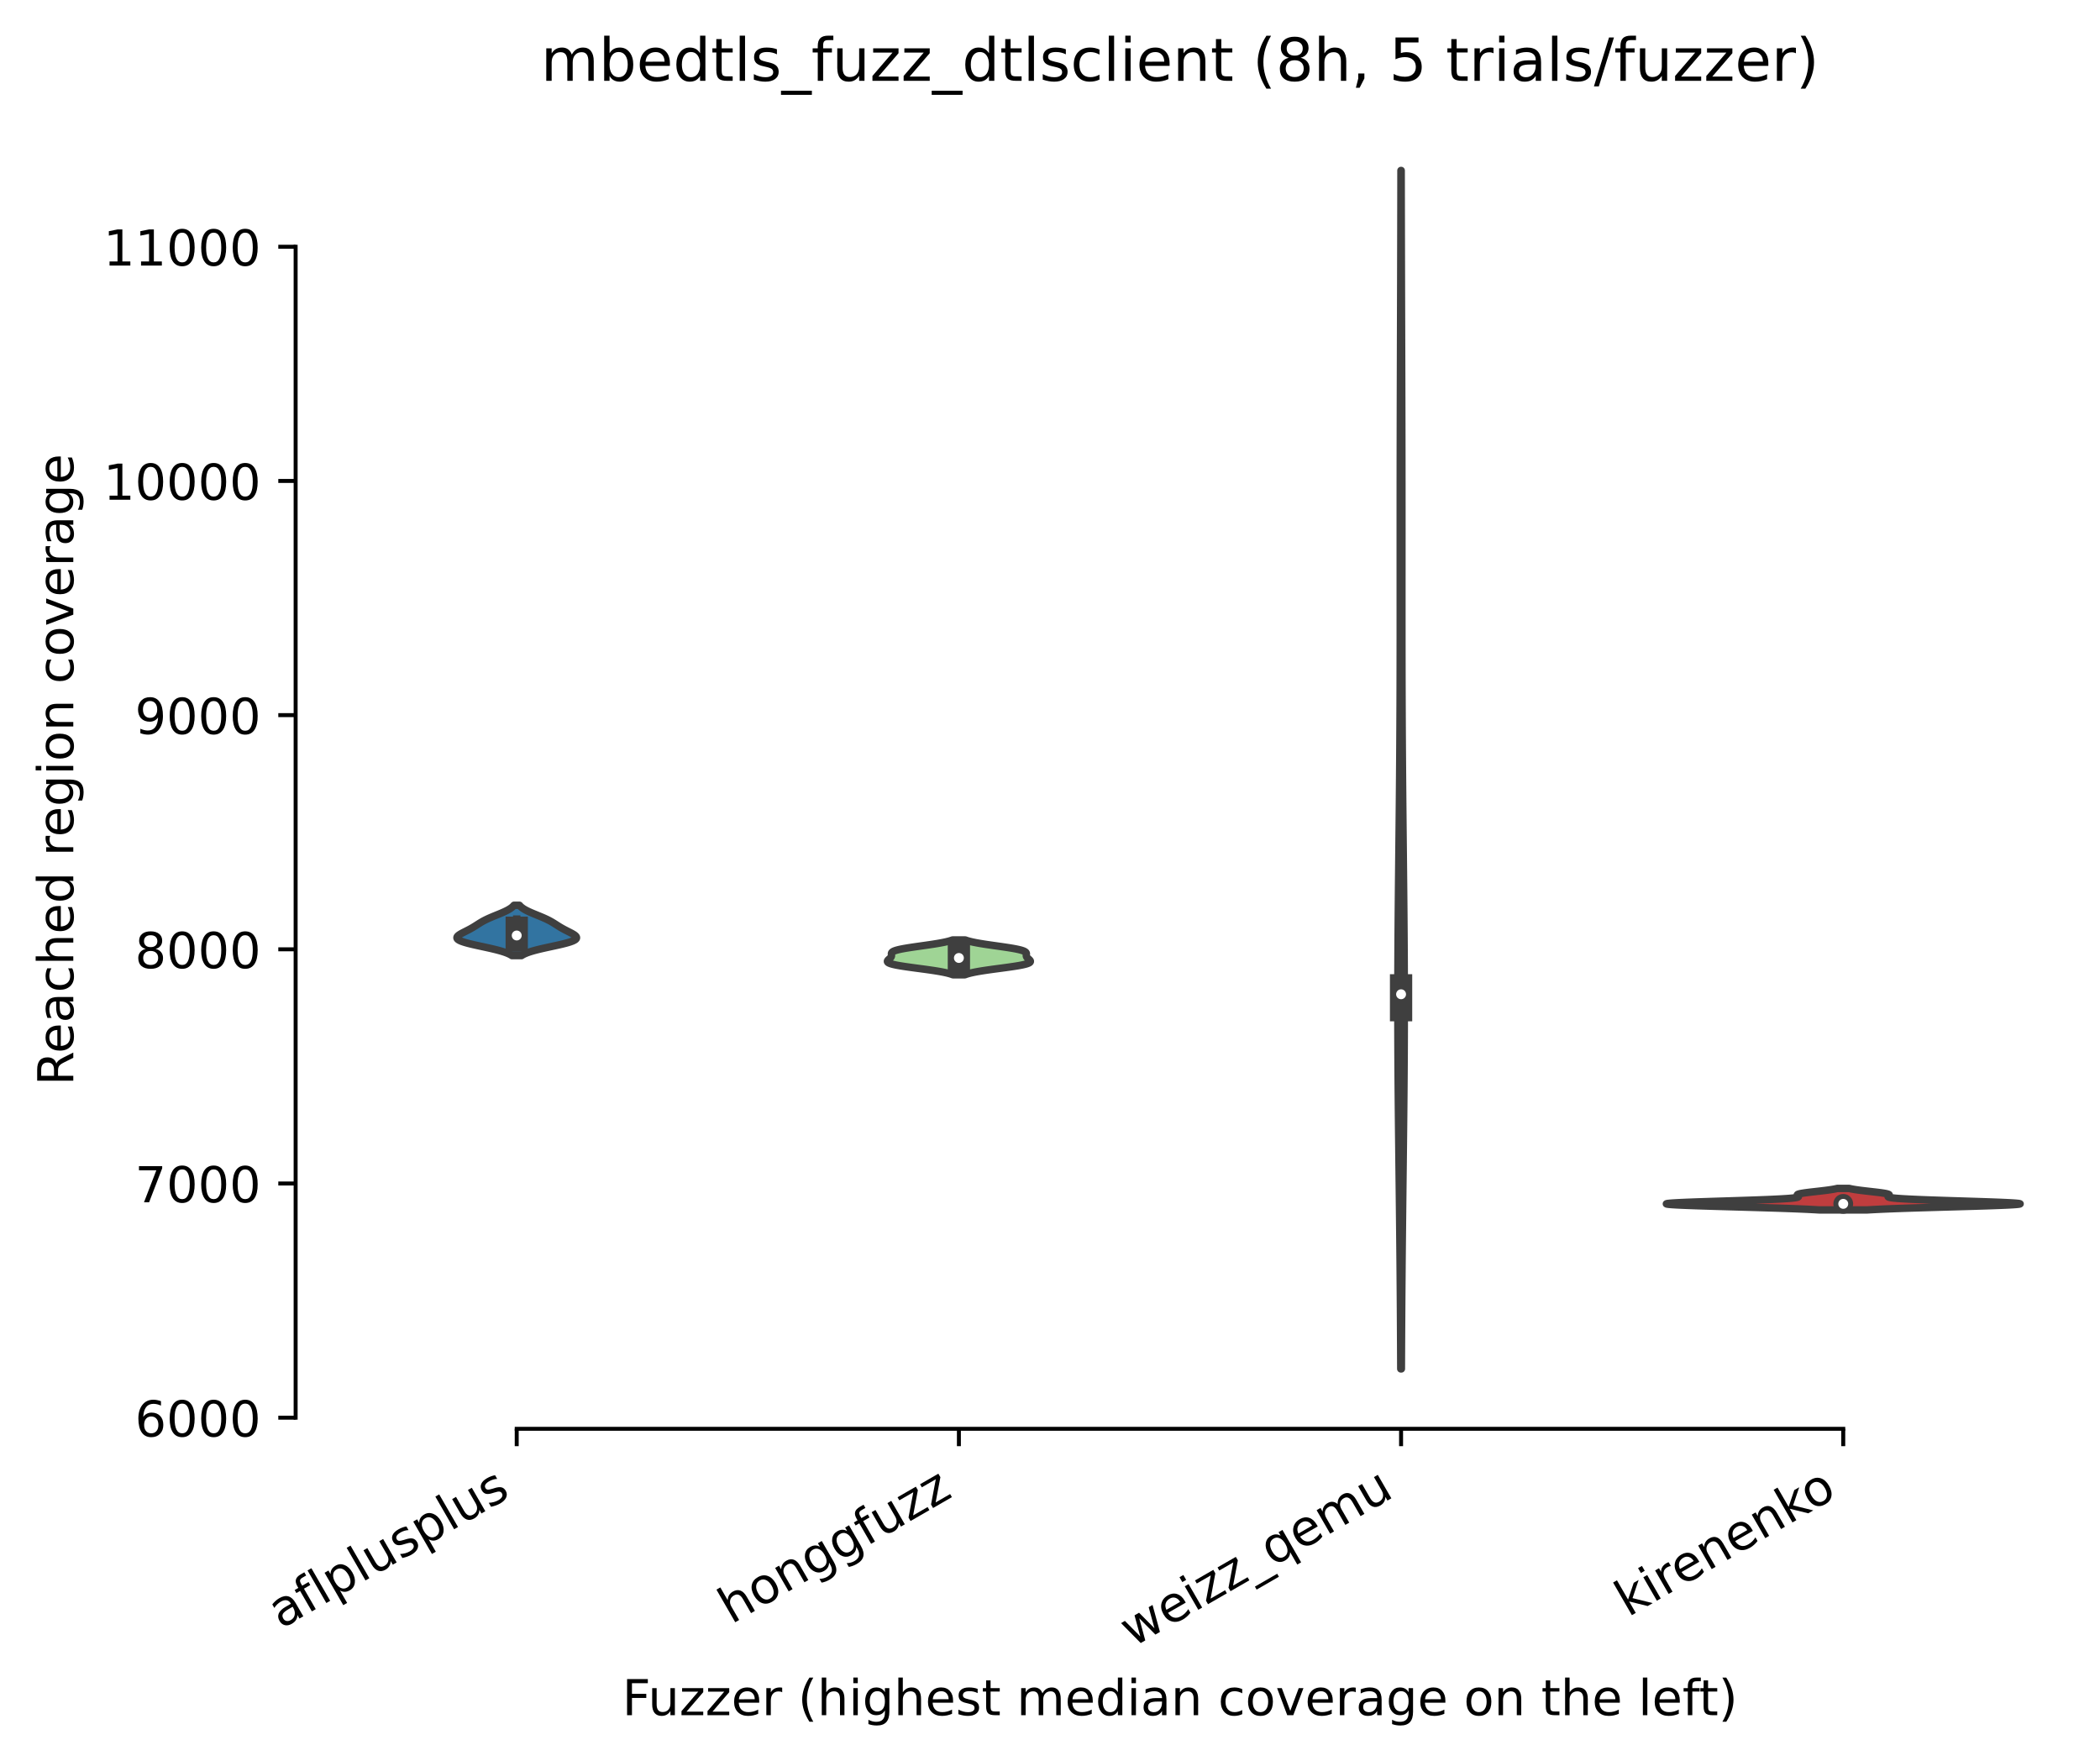 <?xml version="1.0" encoding="utf-8" standalone="no"?>
<!DOCTYPE svg PUBLIC "-//W3C//DTD SVG 1.1//EN"
  "http://www.w3.org/Graphics/SVG/1.1/DTD/svg11.dtd">
<!-- Created with matplotlib (https://matplotlib.org/) -->
<svg height="355.524pt" version="1.1" viewBox="0 0 424.011 355.524" width="424.011pt" xmlns="http://www.w3.org/2000/svg" xmlns:xlink="http://www.w3.org/1999/xlink">
 <defs>
  <style type="text/css">*{stroke-linecap:butt;stroke-linejoin:round;}</style>
 </defs>
 <g id="figure_1">
  <g id="patch_1">
   <path d="M 0 355.524 
L 424.011 355.524 
L 424.011 0 
L 0 0 
z
" style="fill:#ffffff;"/>
  </g>
  <g id="axes_1">
   <g id="patch_2">
    <path d="M 59.691 288.43 
L 416.811 288.43 
L 416.811 22.318 
L 59.691 22.318 
z
" style="fill:#ffffff;"/>
   </g>
   <g id="PolyCollection_1">
    <defs>
     <path d="M 105.29 -162.615 
L 103.371 -162.615 
L 103.212 -162.718 
L 103.033 -162.82 
L 102.833 -162.923 
L 102.61 -163.026 
L 102.365 -163.128 
L 102.097 -163.231 
L 101.804 -163.334 
L 101.487 -163.436 
L 101.147 -163.539 
L 100.783 -163.641 
L 100.398 -163.744 
L 99.991 -163.847 
L 99.567 -163.949 
L 99.126 -164.052 
L 98.671 -164.155 
L 98.206 -164.257 
L 97.734 -164.36 
L 97.259 -164.463 
L 96.785 -164.565 
L 96.315 -164.668 
L 95.855 -164.77 
L 95.408 -164.873 
L 94.979 -164.976 
L 94.571 -165.078 
L 94.189 -165.181 
L 93.835 -165.284 
L 93.512 -165.386 
L 93.224 -165.489 
L 92.972 -165.591 
L 92.757 -165.694 
L 92.581 -165.797 
L 92.443 -165.899 
L 92.344 -166.002 
L 92.282 -166.105 
L 92.257 -166.207 
L 92.266 -166.31 
L 92.306 -166.413 
L 92.377 -166.515 
L 92.474 -166.618 
L 92.595 -166.72 
L 92.737 -166.823 
L 92.895 -166.926 
L 93.069 -167.028 
L 93.253 -167.131 
L 93.446 -167.234 
L 93.645 -167.336 
L 93.847 -167.439 
L 94.05 -167.542 
L 94.252 -167.644 
L 94.452 -167.747 
L 94.649 -167.849 
L 94.842 -167.952 
L 95.03 -168.055 
L 95.213 -168.157 
L 95.391 -168.26 
L 95.564 -168.363 
L 95.732 -168.465 
L 95.898 -168.568 
L 96.06 -168.671 
L 96.221 -168.773 
L 96.381 -168.876 
L 96.541 -168.978 
L 96.703 -169.081 
L 96.868 -169.184 
L 97.036 -169.286 
L 97.209 -169.389 
L 97.387 -169.492 
L 97.572 -169.594 
L 97.764 -169.697 
L 97.963 -169.799 
L 98.17 -169.902 
L 98.384 -170.005 
L 98.605 -170.107 
L 98.834 -170.21 
L 99.069 -170.313 
L 99.31 -170.415 
L 99.555 -170.518 
L 99.804 -170.621 
L 100.055 -170.723 
L 100.307 -170.826 
L 100.559 -170.928 
L 100.809 -171.031 
L 101.056 -171.134 
L 101.298 -171.236 
L 101.535 -171.339 
L 101.764 -171.442 
L 101.985 -171.544 
L 102.196 -171.647 
L 102.398 -171.75 
L 102.588 -171.852 
L 102.767 -171.955 
L 102.935 -172.057 
L 103.09 -172.16 
L 103.234 -172.263 
L 103.366 -172.365 
L 103.486 -172.468 
L 103.595 -172.571 
L 103.693 -172.673 
L 103.781 -172.776 
L 104.881 -172.776 
L 104.881 -172.776 
L 104.969 -172.673 
L 105.067 -172.571 
L 105.176 -172.468 
L 105.296 -172.365 
L 105.427 -172.263 
L 105.571 -172.16 
L 105.727 -172.057 
L 105.894 -171.955 
L 106.073 -171.852 
L 106.264 -171.75 
L 106.465 -171.647 
L 106.677 -171.544 
L 106.897 -171.442 
L 107.127 -171.339 
L 107.363 -171.236 
L 107.605 -171.134 
L 107.852 -171.031 
L 108.102 -170.928 
L 108.354 -170.826 
L 108.606 -170.723 
L 108.857 -170.621 
L 109.106 -170.518 
L 109.352 -170.415 
L 109.592 -170.313 
L 109.827 -170.21 
L 110.056 -170.107 
L 110.277 -170.005 
L 110.492 -169.902 
L 110.698 -169.799 
L 110.897 -169.697 
L 111.089 -169.594 
L 111.274 -169.492 
L 111.452 -169.389 
L 111.625 -169.286 
L 111.794 -169.184 
L 111.958 -169.081 
L 112.12 -168.978 
L 112.28 -168.876 
L 112.44 -168.773 
L 112.601 -168.671 
L 112.764 -168.568 
L 112.929 -168.465 
L 113.098 -168.363 
L 113.271 -168.26 
L 113.449 -168.157 
L 113.631 -168.055 
L 113.819 -167.952 
L 114.012 -167.849 
L 114.209 -167.747 
L 114.409 -167.644 
L 114.611 -167.542 
L 114.815 -167.439 
L 115.016 -167.336 
L 115.215 -167.234 
L 115.408 -167.131 
L 115.593 -167.028 
L 115.766 -166.926 
L 115.925 -166.823 
L 116.066 -166.72 
L 116.187 -166.618 
L 116.284 -166.515 
L 116.355 -166.413 
L 116.396 -166.31 
L 116.404 -166.207 
L 116.379 -166.105 
L 116.317 -166.002 
L 116.218 -165.899 
L 116.08 -165.797 
L 115.904 -165.694 
L 115.689 -165.591 
L 115.437 -165.489 
L 115.149 -165.386 
L 114.826 -165.284 
L 114.473 -165.181 
L 114.09 -165.078 
L 113.682 -164.976 
L 113.253 -164.873 
L 112.806 -164.77 
L 112.346 -164.668 
L 111.876 -164.565 
L 111.402 -164.463 
L 110.927 -164.36 
L 110.455 -164.257 
L 109.99 -164.155 
L 109.536 -164.052 
L 109.095 -163.949 
L 108.67 -163.847 
L 108.264 -163.744 
L 107.878 -163.641 
L 107.515 -163.539 
L 107.174 -163.436 
L 106.857 -163.334 
L 106.565 -163.231 
L 106.296 -163.128 
L 106.051 -163.026 
L 105.829 -162.923 
L 105.629 -162.82 
L 105.449 -162.718 
L 105.29 -162.615 
z
" id="m126c520fdd" style="stroke:#3f3f3f;stroke-width:1.5;"/>
    </defs>
    <g clip-path="url(#p6bd00f4aaf)">
     <use style="fill:#3274a1;stroke:#3f3f3f;stroke-width:1.5;" x="0" xlink:href="#m126c520fdd" y="355.524"/>
    </g>
   </g>
   <g id="PolyCollection_2">
    <defs>
     <path d="M 194.804 -158.741 
L 192.417 -158.741 
L 192.231 -158.812 
L 192.022 -158.883 
L 191.791 -158.954 
L 191.535 -159.025 
L 191.255 -159.097 
L 190.949 -159.168 
L 190.618 -159.239 
L 190.26 -159.31 
L 189.878 -159.381 
L 189.47 -159.452 
L 189.039 -159.523 
L 188.585 -159.594 
L 188.111 -159.665 
L 187.62 -159.736 
L 187.113 -159.807 
L 186.594 -159.878 
L 186.066 -159.949 
L 185.534 -160.02 
L 185.001 -160.091 
L 184.47 -160.162 
L 183.948 -160.234 
L 183.436 -160.305 
L 182.941 -160.376 
L 182.466 -160.447 
L 182.014 -160.518 
L 181.589 -160.589 
L 181.194 -160.66 
L 180.831 -160.731 
L 180.504 -160.802 
L 180.212 -160.873 
L 179.958 -160.944 
L 179.742 -161.015 
L 179.562 -161.086 
L 179.419 -161.157 
L 179.311 -161.228 
L 179.236 -161.3 
L 179.192 -161.371 
L 179.175 -161.442 
L 179.183 -161.513 
L 179.212 -161.584 
L 179.258 -161.655 
L 179.318 -161.726 
L 179.388 -161.797 
L 179.465 -161.868 
L 179.544 -161.939 
L 179.623 -162.01 
L 179.699 -162.081 
L 179.77 -162.152 
L 179.832 -162.223 
L 179.886 -162.294 
L 179.929 -162.366 
L 179.962 -162.437 
L 179.985 -162.508 
L 179.998 -162.579 
L 180.003 -162.65 
L 180.002 -162.721 
L 179.997 -162.792 
L 179.99 -162.863 
L 179.986 -162.934 
L 179.987 -163.005 
L 179.996 -163.076 
L 180.018 -163.147 
L 180.057 -163.218 
L 180.115 -163.289 
L 180.196 -163.36 
L 180.303 -163.431 
L 180.438 -163.503 
L 180.604 -163.574 
L 180.803 -163.645 
L 181.034 -163.716 
L 181.299 -163.787 
L 181.598 -163.858 
L 181.929 -163.929 
L 182.292 -164 
L 182.683 -164.071 
L 183.101 -164.142 
L 183.543 -164.213 
L 184.004 -164.284 
L 184.482 -164.355 
L 184.972 -164.426 
L 185.471 -164.497 
L 185.974 -164.569 
L 186.477 -164.64 
L 186.976 -164.711 
L 187.468 -164.782 
L 187.949 -164.853 
L 188.417 -164.924 
L 188.867 -164.995 
L 189.298 -165.066 
L 189.709 -165.137 
L 190.096 -165.208 
L 190.46 -165.279 
L 190.8 -165.35 
L 191.115 -165.421 
L 191.405 -165.492 
L 191.671 -165.563 
L 191.912 -165.634 
L 192.131 -165.706 
L 192.328 -165.777 
L 194.894 -165.777 
L 194.894 -165.777 
L 195.09 -165.706 
L 195.309 -165.634 
L 195.551 -165.563 
L 195.816 -165.492 
L 196.106 -165.421 
L 196.421 -165.35 
L 196.761 -165.279 
L 197.125 -165.208 
L 197.513 -165.137 
L 197.923 -165.066 
L 198.354 -164.995 
L 198.805 -164.924 
L 199.272 -164.853 
L 199.753 -164.782 
L 200.245 -164.711 
L 200.744 -164.64 
L 201.247 -164.569 
L 201.75 -164.497 
L 202.249 -164.426 
L 202.739 -164.355 
L 203.217 -164.284 
L 203.679 -164.213 
L 204.12 -164.142 
L 204.538 -164.071 
L 204.929 -164 
L 205.292 -163.929 
L 205.623 -163.858 
L 205.922 -163.787 
L 206.187 -163.716 
L 206.419 -163.645 
L 206.617 -163.574 
L 206.783 -163.503 
L 206.919 -163.431 
L 207.026 -163.36 
L 207.106 -163.289 
L 207.164 -163.218 
L 207.203 -163.147 
L 207.225 -163.076 
L 207.235 -163.005 
L 207.236 -162.934 
L 207.231 -162.863 
L 207.225 -162.792 
L 207.219 -162.721 
L 207.218 -162.65 
L 207.223 -162.579 
L 207.236 -162.508 
L 207.259 -162.437 
L 207.292 -162.366 
L 207.335 -162.294 
L 207.389 -162.223 
L 207.452 -162.152 
L 207.522 -162.081 
L 207.598 -162.01 
L 207.677 -161.939 
L 207.756 -161.868 
L 207.833 -161.797 
L 207.903 -161.726 
L 207.963 -161.655 
L 208.01 -161.584 
L 208.038 -161.513 
L 208.046 -161.442 
L 208.03 -161.371 
L 207.985 -161.3 
L 207.91 -161.228 
L 207.802 -161.157 
L 207.659 -161.086 
L 207.48 -161.015 
L 207.263 -160.944 
L 207.009 -160.873 
L 206.718 -160.802 
L 206.39 -160.731 
L 206.028 -160.66 
L 205.633 -160.589 
L 205.208 -160.518 
L 204.756 -160.447 
L 204.28 -160.376 
L 203.785 -160.305 
L 203.274 -160.234 
L 202.751 -160.162 
L 202.221 -160.091 
L 201.687 -160.02 
L 201.155 -159.949 
L 200.627 -159.878 
L 200.108 -159.807 
L 199.602 -159.736 
L 199.11 -159.665 
L 198.636 -159.594 
L 198.183 -159.523 
L 197.751 -159.452 
L 197.344 -159.381 
L 196.961 -159.31 
L 196.603 -159.239 
L 196.272 -159.168 
L 195.966 -159.097 
L 195.686 -159.025 
L 195.43 -158.954 
L 195.199 -158.883 
L 194.991 -158.812 
L 194.804 -158.741 
z
" id="mab6bf926d1" style="stroke:#3f3f3f;stroke-width:1.5;"/>
    </defs>
    <g clip-path="url(#p6bd00f4aaf)">
     <use style="fill:#9fd495;stroke:#3f3f3f;stroke-width:1.5;" x="0" xlink:href="#mab6bf926d1" y="355.524"/>
    </g>
   </g>
   <g id="PolyCollection_3">
    <defs>
     <path d="M 282.952 -79.189 
L 282.83 -79.189 
L 282.819 -81.633 
L 282.808 -84.077 
L 282.795 -86.52 
L 282.78 -88.964 
L 282.765 -91.408 
L 282.747 -93.851 
L 282.728 -96.295 
L 282.708 -98.739 
L 282.686 -101.182 
L 282.662 -103.626 
L 282.638 -106.069 
L 282.612 -108.513 
L 282.585 -110.957 
L 282.557 -113.4 
L 282.529 -115.844 
L 282.5 -118.288 
L 282.471 -120.731 
L 282.443 -123.175 
L 282.415 -125.619 
L 282.388 -128.062 
L 282.362 -130.506 
L 282.338 -132.949 
L 282.316 -135.393 
L 282.296 -137.837 
L 282.279 -140.28 
L 282.265 -142.724 
L 282.253 -145.168 
L 282.245 -147.611 
L 282.24 -150.055 
L 282.238 -152.499 
L 282.24 -154.942 
L 282.245 -157.386 
L 282.253 -159.829 
L 282.265 -162.273 
L 282.279 -164.717 
L 282.296 -167.16 
L 282.315 -169.604 
L 282.336 -172.048 
L 282.359 -174.491 
L 282.383 -176.935 
L 282.409 -179.379 
L 282.434 -181.822 
L 282.46 -184.266 
L 282.486 -186.709 
L 282.512 -189.153 
L 282.536 -191.597 
L 282.56 -194.04 
L 282.582 -196.484 
L 282.603 -198.928 
L 282.622 -201.371 
L 282.64 -203.815 
L 282.655 -206.259 
L 282.669 -208.702 
L 282.681 -211.146 
L 282.692 -213.589 
L 282.7 -216.033 
L 282.707 -218.477 
L 282.712 -220.92 
L 282.716 -223.364 
L 282.719 -225.808 
L 282.721 -228.251 
L 282.722 -230.695 
L 282.722 -233.139 
L 282.721 -235.582 
L 282.721 -238.026 
L 282.72 -240.469 
L 282.719 -242.913 
L 282.719 -245.357 
L 282.719 -247.8 
L 282.719 -250.244 
L 282.72 -252.688 
L 282.721 -255.131 
L 282.723 -257.575 
L 282.725 -260.019 
L 282.728 -262.462 
L 282.732 -264.906 
L 282.737 -267.349 
L 282.742 -269.793 
L 282.747 -272.237 
L 282.753 -274.68 
L 282.76 -277.124 
L 282.767 -279.568 
L 282.774 -282.011 
L 282.781 -284.455 
L 282.788 -286.899 
L 282.796 -289.342 
L 282.803 -291.786 
L 282.81 -294.229 
L 282.817 -296.673 
L 282.824 -299.117 
L 282.83 -301.56 
L 282.836 -304.004 
L 282.842 -306.448 
L 282.847 -308.891 
L 282.852 -311.335 
L 282.857 -313.779 
L 282.861 -316.222 
L 282.865 -318.666 
L 282.868 -321.109 
L 282.913 -321.109 
L 282.913 -321.109 
L 282.916 -318.666 
L 282.92 -316.222 
L 282.924 -313.779 
L 282.929 -311.335 
L 282.934 -308.891 
L 282.939 -306.448 
L 282.945 -304.004 
L 282.951 -301.56 
L 282.958 -299.117 
L 282.964 -296.673 
L 282.971 -294.229 
L 282.978 -291.786 
L 282.986 -289.342 
L 282.993 -286.899 
L 283 -284.455 
L 283.008 -282.011 
L 283.015 -279.568 
L 283.021 -277.124 
L 283.028 -274.68 
L 283.034 -272.237 
L 283.04 -269.793 
L 283.045 -267.349 
L 283.049 -264.906 
L 283.053 -262.462 
L 283.056 -260.019 
L 283.059 -257.575 
L 283.06 -255.131 
L 283.062 -252.688 
L 283.062 -250.244 
L 283.063 -247.8 
L 283.062 -245.357 
L 283.062 -242.913 
L 283.061 -240.469 
L 283.06 -238.026 
L 283.06 -235.582 
L 283.06 -233.139 
L 283.06 -230.695 
L 283.061 -228.251 
L 283.062 -225.808 
L 283.065 -223.364 
L 283.069 -220.92 
L 283.074 -218.477 
L 283.081 -216.033 
L 283.09 -213.589 
L 283.1 -211.146 
L 283.112 -208.702 
L 283.126 -206.259 
L 283.141 -203.815 
L 283.159 -201.371 
L 283.178 -198.928 
L 283.199 -196.484 
L 283.221 -194.04 
L 283.245 -191.597 
L 283.27 -189.153 
L 283.295 -186.709 
L 283.321 -184.266 
L 283.347 -181.822 
L 283.373 -179.379 
L 283.398 -176.935 
L 283.422 -174.491 
L 283.445 -172.048 
L 283.466 -169.604 
L 283.485 -167.16 
L 283.502 -164.717 
L 283.517 -162.273 
L 283.528 -159.829 
L 283.536 -157.386 
L 283.541 -154.942 
L 283.543 -152.499 
L 283.541 -150.055 
L 283.536 -147.611 
L 283.528 -145.168 
L 283.517 -142.724 
L 283.502 -140.28 
L 283.485 -137.837 
L 283.465 -135.393 
L 283.443 -132.949 
L 283.419 -130.506 
L 283.393 -128.062 
L 283.366 -125.619 
L 283.338 -123.175 
L 283.31 -120.731 
L 283.281 -118.288 
L 283.252 -115.844 
L 283.224 -113.4 
L 283.196 -110.957 
L 283.169 -108.513 
L 283.144 -106.069 
L 283.119 -103.626 
L 283.095 -101.182 
L 283.074 -98.739 
L 283.053 -96.295 
L 283.034 -93.851 
L 283.017 -91.408 
L 283.001 -88.964 
L 282.986 -86.52 
L 282.974 -84.077 
L 282.962 -81.633 
L 282.952 -79.189 
z
" id="md5094ac986" style="stroke:#3f3f3f;stroke-width:1.5;"/>
    </defs>
    <g clip-path="url(#p6bd00f4aaf)">
     <use style="fill:#c7c7c7;stroke:#3f3f3f;stroke-width:1.5;" x="0" xlink:href="#md5094ac986" y="355.524"/>
    </g>
   </g>
   <g id="PolyCollection_4">
    <defs>
     <path d="M 376.993 -111.277 
L 367.348 -111.277 
L 366.62 -111.32 
L 365.815 -111.364 
L 364.93 -111.408 
L 363.964 -111.452 
L 362.917 -111.496 
L 361.79 -111.54 
L 360.585 -111.584 
L 359.305 -111.628 
L 357.958 -111.671 
L 356.55 -111.715 
L 355.089 -111.759 
L 353.588 -111.803 
L 352.058 -111.847 
L 350.513 -111.891 
L 348.968 -111.935 
L 347.44 -111.978 
L 345.946 -112.022 
L 344.503 -112.066 
L 343.13 -112.11 
L 341.844 -112.154 
L 340.663 -112.198 
L 339.601 -112.242 
L 338.675 -112.285 
L 337.898 -112.329 
L 337.28 -112.373 
L 336.83 -112.417 
L 336.555 -112.461 
L 336.459 -112.505 
L 336.541 -112.549 
L 336.8 -112.593 
L 337.231 -112.636 
L 337.825 -112.68 
L 338.574 -112.724 
L 339.464 -112.768 
L 340.48 -112.812 
L 341.607 -112.856 
L 342.827 -112.9 
L 344.121 -112.943 
L 345.47 -112.987 
L 346.855 -113.031 
L 348.257 -113.075 
L 349.657 -113.119 
L 351.039 -113.163 
L 352.387 -113.207 
L 353.685 -113.251 
L 354.921 -113.294 
L 356.083 -113.338 
L 357.164 -113.382 
L 358.156 -113.426 
L 359.053 -113.47 
L 359.854 -113.514 
L 360.558 -113.558 
L 361.164 -113.601 
L 361.676 -113.645 
L 362.099 -113.689 
L 362.436 -113.733 
L 362.697 -113.777 
L 362.887 -113.821 
L 363.015 -113.865 
L 363.091 -113.909 
L 363.123 -113.952 
L 363.121 -113.996 
L 363.094 -114.04 
L 363.051 -114.084 
L 363.001 -114.128 
L 362.953 -114.172 
L 362.912 -114.216 
L 362.887 -114.259 
L 362.882 -114.303 
L 362.903 -114.347 
L 362.953 -114.391 
L 363.035 -114.435 
L 363.151 -114.479 
L 363.302 -114.523 
L 363.487 -114.567 
L 363.707 -114.61 
L 363.958 -114.654 
L 364.239 -114.698 
L 364.547 -114.742 
L 364.878 -114.786 
L 365.229 -114.83 
L 365.596 -114.874 
L 365.974 -114.917 
L 366.359 -114.961 
L 366.748 -115.005 
L 367.136 -115.049 
L 367.521 -115.093 
L 367.897 -115.137 
L 368.263 -115.181 
L 368.616 -115.224 
L 368.953 -115.268 
L 369.273 -115.312 
L 369.575 -115.356 
L 369.857 -115.4 
L 370.119 -115.444 
L 370.36 -115.488 
L 370.582 -115.532 
L 370.783 -115.575 
L 370.965 -115.619 
L 373.376 -115.619 
L 373.376 -115.619 
L 373.558 -115.575 
L 373.76 -115.532 
L 373.981 -115.488 
L 374.223 -115.444 
L 374.484 -115.4 
L 374.766 -115.356 
L 375.068 -115.312 
L 375.388 -115.268 
L 375.726 -115.224 
L 376.078 -115.181 
L 376.444 -115.137 
L 376.821 -115.093 
L 377.205 -115.049 
L 377.593 -115.005 
L 377.982 -114.961 
L 378.367 -114.917 
L 378.746 -114.874 
L 379.112 -114.83 
L 379.463 -114.786 
L 379.794 -114.742 
L 380.102 -114.698 
L 380.383 -114.654 
L 380.635 -114.61 
L 380.854 -114.567 
L 381.04 -114.523 
L 381.19 -114.479 
L 381.306 -114.435 
L 381.388 -114.391 
L 381.439 -114.347 
L 381.459 -114.303 
L 381.455 -114.259 
L 381.429 -114.216 
L 381.389 -114.172 
L 381.34 -114.128 
L 381.29 -114.084 
L 381.248 -114.04 
L 381.221 -113.996 
L 381.219 -113.952 
L 381.251 -113.909 
L 381.326 -113.865 
L 381.455 -113.821 
L 381.645 -113.777 
L 381.905 -113.733 
L 382.243 -113.689 
L 382.665 -113.645 
L 383.177 -113.601 
L 383.784 -113.558 
L 384.487 -113.514 
L 385.288 -113.47 
L 386.186 -113.426 
L 387.177 -113.382 
L 388.258 -113.338 
L 389.421 -113.294 
L 390.656 -113.251 
L 391.954 -113.207 
L 393.302 -113.163 
L 394.684 -113.119 
L 396.085 -113.075 
L 397.487 -113.031 
L 398.872 -112.987 
L 400.221 -112.943 
L 401.514 -112.9 
L 402.734 -112.856 
L 403.861 -112.812 
L 404.877 -112.768 
L 405.767 -112.724 
L 406.516 -112.68 
L 407.111 -112.636 
L 407.541 -112.593 
L 407.8 -112.549 
L 407.883 -112.505 
L 407.786 -112.461 
L 407.511 -112.417 
L 407.061 -112.373 
L 406.443 -112.329 
L 405.666 -112.285 
L 404.74 -112.242 
L 403.679 -112.198 
L 402.497 -112.154 
L 401.211 -112.11 
L 399.838 -112.066 
L 398.395 -112.022 
L 396.901 -111.978 
L 395.373 -111.935 
L 393.828 -111.891 
L 392.283 -111.847 
L 390.753 -111.803 
L 389.252 -111.759 
L 387.792 -111.715 
L 386.383 -111.671 
L 385.036 -111.628 
L 383.757 -111.584 
L 382.551 -111.54 
L 381.424 -111.496 
L 380.377 -111.452 
L 379.411 -111.408 
L 378.526 -111.364 
L 377.721 -111.32 
L 376.993 -111.277 
z
" id="m14cf9451e1" style="stroke:#3f3f3f;stroke-width:1.5;"/>
    </defs>
    <g clip-path="url(#p6bd00f4aaf)">
     <use style="fill:#c03d3e;stroke:#3f3f3f;stroke-width:1.5;" x="0" xlink:href="#m14cf9451e1" y="355.524"/>
    </g>
   </g>
   <g id="matplotlib.axis_1">
    <g id="xtick_1">
     <g id="line2d_1">
      <defs>
       <path d="M 0 0 
L 0 3.5 
" id="m33df810966" style="stroke:#000000;stroke-width:0.8;"/>
      </defs>
      <g>
       <use style="stroke:#000000;stroke-width:0.8;" x="104.331" xlink:href="#m33df810966" y="288.43"/>
      </g>
     </g>
     <g id="text_1">
      <!-- aflplusplus -->
      <g transform="translate(56.722 328.897)rotate(-30)scale(0.1 -0.1)">
       <defs>
        <path d="M 34.281 27.484 
Q 23.391 27.484 19.188 25 
Q 14.984 22.516 14.984 16.5 
Q 14.984 11.719 18.141 8.906 
Q 21.297 6.109 26.703 6.109 
Q 34.188 6.109 38.703 11.406 
Q 43.219 16.703 43.219 25.484 
L 43.219 27.484 
z
M 52.203 31.203 
L 52.203 0 
L 43.219 0 
L 43.219 8.297 
Q 40.141 3.328 35.547 0.953 
Q 30.953 -1.422 24.312 -1.422 
Q 15.922 -1.422 10.953 3.297 
Q 6 8.016 6 15.922 
Q 6 25.141 12.172 29.828 
Q 18.359 34.516 30.609 34.516 
L 43.219 34.516 
L 43.219 35.406 
Q 43.219 41.609 39.141 45 
Q 35.062 48.391 27.688 48.391 
Q 23 48.391 18.547 47.266 
Q 14.109 46.141 10.016 43.891 
L 10.016 52.203 
Q 14.938 54.109 19.578 55.047 
Q 24.219 56 28.609 56 
Q 40.484 56 46.344 49.844 
Q 52.203 43.703 52.203 31.203 
z
" id="DejaVuSans-97"/>
        <path d="M 37.109 75.984 
L 37.109 68.5 
L 28.516 68.5 
Q 23.688 68.5 21.797 66.547 
Q 19.922 64.594 19.922 59.516 
L 19.922 54.688 
L 34.719 54.688 
L 34.719 47.703 
L 19.922 47.703 
L 19.922 0 
L 10.891 0 
L 10.891 47.703 
L 2.297 47.703 
L 2.297 54.688 
L 10.891 54.688 
L 10.891 58.5 
Q 10.891 67.625 15.141 71.797 
Q 19.391 75.984 28.609 75.984 
z
" id="DejaVuSans-102"/>
        <path d="M 9.422 75.984 
L 18.406 75.984 
L 18.406 0 
L 9.422 0 
z
" id="DejaVuSans-108"/>
        <path d="M 18.109 8.203 
L 18.109 -20.797 
L 9.078 -20.797 
L 9.078 54.688 
L 18.109 54.688 
L 18.109 46.391 
Q 20.953 51.266 25.266 53.625 
Q 29.594 56 35.594 56 
Q 45.562 56 51.781 48.094 
Q 58.016 40.188 58.016 27.297 
Q 58.016 14.406 51.781 6.484 
Q 45.562 -1.422 35.594 -1.422 
Q 29.594 -1.422 25.266 0.953 
Q 20.953 3.328 18.109 8.203 
z
M 48.688 27.297 
Q 48.688 37.203 44.609 42.844 
Q 40.531 48.484 33.406 48.484 
Q 26.266 48.484 22.188 42.844 
Q 18.109 37.203 18.109 27.297 
Q 18.109 17.391 22.188 11.75 
Q 26.266 6.109 33.406 6.109 
Q 40.531 6.109 44.609 11.75 
Q 48.688 17.391 48.688 27.297 
z
" id="DejaVuSans-112"/>
        <path d="M 8.5 21.578 
L 8.5 54.688 
L 17.484 54.688 
L 17.484 21.922 
Q 17.484 14.156 20.5 10.266 
Q 23.531 6.391 29.594 6.391 
Q 36.859 6.391 41.078 11.031 
Q 45.312 15.672 45.312 23.688 
L 45.312 54.688 
L 54.297 54.688 
L 54.297 0 
L 45.312 0 
L 45.312 8.406 
Q 42.047 3.422 37.719 1 
Q 33.406 -1.422 27.688 -1.422 
Q 18.266 -1.422 13.375 4.438 
Q 8.5 10.297 8.5 21.578 
z
M 31.109 56 
z
" id="DejaVuSans-117"/>
        <path d="M 44.281 53.078 
L 44.281 44.578 
Q 40.484 46.531 36.375 47.5 
Q 32.281 48.484 27.875 48.484 
Q 21.188 48.484 17.844 46.438 
Q 14.5 44.391 14.5 40.281 
Q 14.5 37.156 16.891 35.375 
Q 19.281 33.594 26.516 31.984 
L 29.594 31.297 
Q 39.156 29.25 43.188 25.516 
Q 47.219 21.781 47.219 15.094 
Q 47.219 7.469 41.188 3.016 
Q 35.156 -1.422 24.609 -1.422 
Q 20.219 -1.422 15.453 -0.562 
Q 10.688 0.297 5.422 2 
L 5.422 11.281 
Q 10.406 8.688 15.234 7.391 
Q 20.062 6.109 24.812 6.109 
Q 31.156 6.109 34.562 8.281 
Q 37.984 10.453 37.984 14.406 
Q 37.984 18.062 35.516 20.016 
Q 33.062 21.969 24.703 23.781 
L 21.578 24.516 
Q 13.234 26.266 9.516 29.906 
Q 5.812 33.547 5.812 39.891 
Q 5.812 47.609 11.281 51.797 
Q 16.75 56 26.812 56 
Q 31.781 56 36.172 55.266 
Q 40.578 54.547 44.281 53.078 
z
" id="DejaVuSans-115"/>
       </defs>
       <use xlink:href="#DejaVuSans-97"/>
       <use x="61.279" xlink:href="#DejaVuSans-102"/>
       <use x="96.484" xlink:href="#DejaVuSans-108"/>
       <use x="124.268" xlink:href="#DejaVuSans-112"/>
       <use x="187.744" xlink:href="#DejaVuSans-108"/>
       <use x="215.527" xlink:href="#DejaVuSans-117"/>
       <use x="278.906" xlink:href="#DejaVuSans-115"/>
       <use x="331.006" xlink:href="#DejaVuSans-112"/>
       <use x="394.482" xlink:href="#DejaVuSans-108"/>
       <use x="422.266" xlink:href="#DejaVuSans-117"/>
       <use x="485.645" xlink:href="#DejaVuSans-115"/>
      </g>
     </g>
    </g>
    <g id="xtick_2">
     <g id="line2d_2">
      <g>
       <use style="stroke:#000000;stroke-width:0.8;" x="193.611" xlink:href="#m33df810966" y="288.43"/>
      </g>
     </g>
     <g id="text_2">
      <!-- honggfuzz -->
      <g transform="translate(147.671 327.933)rotate(-30)scale(0.1 -0.1)">
       <defs>
        <path d="M 54.891 33.016 
L 54.891 0 
L 45.906 0 
L 45.906 32.719 
Q 45.906 40.484 42.875 44.328 
Q 39.844 48.188 33.797 48.188 
Q 26.516 48.188 22.312 43.547 
Q 18.109 38.922 18.109 30.906 
L 18.109 0 
L 9.078 0 
L 9.078 75.984 
L 18.109 75.984 
L 18.109 46.188 
Q 21.344 51.125 25.703 53.562 
Q 30.078 56 35.797 56 
Q 45.219 56 50.047 50.172 
Q 54.891 44.344 54.891 33.016 
z
" id="DejaVuSans-104"/>
        <path d="M 30.609 48.391 
Q 23.391 48.391 19.188 42.75 
Q 14.984 37.109 14.984 27.297 
Q 14.984 17.484 19.156 11.844 
Q 23.344 6.203 30.609 6.203 
Q 37.797 6.203 41.984 11.859 
Q 46.188 17.531 46.188 27.297 
Q 46.188 37.016 41.984 42.703 
Q 37.797 48.391 30.609 48.391 
z
M 30.609 56 
Q 42.328 56 49.016 48.375 
Q 55.719 40.766 55.719 27.297 
Q 55.719 13.875 49.016 6.219 
Q 42.328 -1.422 30.609 -1.422 
Q 18.844 -1.422 12.172 6.219 
Q 5.516 13.875 5.516 27.297 
Q 5.516 40.766 12.172 48.375 
Q 18.844 56 30.609 56 
z
" id="DejaVuSans-111"/>
        <path d="M 54.891 33.016 
L 54.891 0 
L 45.906 0 
L 45.906 32.719 
Q 45.906 40.484 42.875 44.328 
Q 39.844 48.188 33.797 48.188 
Q 26.516 48.188 22.312 43.547 
Q 18.109 38.922 18.109 30.906 
L 18.109 0 
L 9.078 0 
L 9.078 54.688 
L 18.109 54.688 
L 18.109 46.188 
Q 21.344 51.125 25.703 53.562 
Q 30.078 56 35.797 56 
Q 45.219 56 50.047 50.172 
Q 54.891 44.344 54.891 33.016 
z
" id="DejaVuSans-110"/>
        <path d="M 45.406 27.984 
Q 45.406 37.75 41.375 43.109 
Q 37.359 48.484 30.078 48.484 
Q 22.859 48.484 18.828 43.109 
Q 14.797 37.75 14.797 27.984 
Q 14.797 18.266 18.828 12.891 
Q 22.859 7.516 30.078 7.516 
Q 37.359 7.516 41.375 12.891 
Q 45.406 18.266 45.406 27.984 
z
M 54.391 6.781 
Q 54.391 -7.172 48.188 -13.984 
Q 42 -20.797 29.203 -20.797 
Q 24.469 -20.797 20.266 -20.094 
Q 16.062 -19.391 12.109 -17.922 
L 12.109 -9.188 
Q 16.062 -11.328 19.922 -12.344 
Q 23.781 -13.375 27.781 -13.375 
Q 36.625 -13.375 41.016 -8.766 
Q 45.406 -4.156 45.406 5.172 
L 45.406 9.625 
Q 42.625 4.781 38.281 2.391 
Q 33.938 0 27.875 0 
Q 17.828 0 11.672 7.656 
Q 5.516 15.328 5.516 27.984 
Q 5.516 40.672 11.672 48.328 
Q 17.828 56 27.875 56 
Q 33.938 56 38.281 53.609 
Q 42.625 51.219 45.406 46.391 
L 45.406 54.688 
L 54.391 54.688 
z
" id="DejaVuSans-103"/>
        <path d="M 5.516 54.688 
L 48.188 54.688 
L 48.188 46.484 
L 14.406 7.172 
L 48.188 7.172 
L 48.188 0 
L 4.297 0 
L 4.297 8.203 
L 38.094 47.516 
L 5.516 47.516 
z
" id="DejaVuSans-122"/>
       </defs>
       <use xlink:href="#DejaVuSans-104"/>
       <use x="63.379" xlink:href="#DejaVuSans-111"/>
       <use x="124.561" xlink:href="#DejaVuSans-110"/>
       <use x="187.939" xlink:href="#DejaVuSans-103"/>
       <use x="251.416" xlink:href="#DejaVuSans-103"/>
       <use x="314.893" xlink:href="#DejaVuSans-102"/>
       <use x="350.098" xlink:href="#DejaVuSans-117"/>
       <use x="413.477" xlink:href="#DejaVuSans-122"/>
       <use x="465.967" xlink:href="#DejaVuSans-122"/>
      </g>
     </g>
    </g>
    <g id="xtick_3">
     <g id="line2d_3">
      <g>
       <use style="stroke:#000000;stroke-width:0.8;" x="282.891" xlink:href="#m33df810966" y="288.43"/>
      </g>
     </g>
     <g id="text_3">
      <!-- weizz_qemu -->
      <g transform="translate(228.723 332.604)rotate(-30)scale(0.1 -0.1)">
       <defs>
        <path d="M 4.203 54.688 
L 13.188 54.688 
L 24.422 12.016 
L 35.594 54.688 
L 46.188 54.688 
L 57.422 12.016 
L 68.609 54.688 
L 77.594 54.688 
L 63.281 0 
L 52.688 0 
L 40.922 44.828 
L 29.109 0 
L 18.5 0 
z
" id="DejaVuSans-119"/>
        <path d="M 56.203 29.594 
L 56.203 25.203 
L 14.891 25.203 
Q 15.484 15.922 20.484 11.062 
Q 25.484 6.203 34.422 6.203 
Q 39.594 6.203 44.453 7.469 
Q 49.312 8.734 54.109 11.281 
L 54.109 2.781 
Q 49.266 0.734 44.188 -0.344 
Q 39.109 -1.422 33.891 -1.422 
Q 20.797 -1.422 13.156 6.188 
Q 5.516 13.812 5.516 26.812 
Q 5.516 40.234 12.766 48.109 
Q 20.016 56 32.328 56 
Q 43.359 56 49.781 48.891 
Q 56.203 41.797 56.203 29.594 
z
M 47.219 32.234 
Q 47.125 39.594 43.094 43.984 
Q 39.062 48.391 32.422 48.391 
Q 24.906 48.391 20.391 44.141 
Q 15.875 39.891 15.188 32.172 
z
" id="DejaVuSans-101"/>
        <path d="M 9.422 54.688 
L 18.406 54.688 
L 18.406 0 
L 9.422 0 
z
M 9.422 75.984 
L 18.406 75.984 
L 18.406 64.594 
L 9.422 64.594 
z
" id="DejaVuSans-105"/>
        <path d="M 50.984 -16.609 
L 50.984 -23.578 
L -0.984 -23.578 
L -0.984 -16.609 
z
" id="DejaVuSans-95"/>
        <path d="M 14.797 27.297 
Q 14.797 17.391 18.875 11.75 
Q 22.953 6.109 30.078 6.109 
Q 37.203 6.109 41.297 11.75 
Q 45.406 17.391 45.406 27.297 
Q 45.406 37.203 41.297 42.844 
Q 37.203 48.484 30.078 48.484 
Q 22.953 48.484 18.875 42.844 
Q 14.797 37.203 14.797 27.297 
z
M 45.406 8.203 
Q 42.578 3.328 38.25 0.953 
Q 33.938 -1.422 27.875 -1.422 
Q 17.969 -1.422 11.734 6.484 
Q 5.516 14.406 5.516 27.297 
Q 5.516 40.188 11.734 48.094 
Q 17.969 56 27.875 56 
Q 33.938 56 38.25 53.625 
Q 42.578 51.266 45.406 46.391 
L 45.406 54.688 
L 54.391 54.688 
L 54.391 -20.797 
L 45.406 -20.797 
z
" id="DejaVuSans-113"/>
        <path d="M 52 44.188 
Q 55.375 50.25 60.062 53.125 
Q 64.75 56 71.094 56 
Q 79.641 56 84.281 50.016 
Q 88.922 44.047 88.922 33.016 
L 88.922 0 
L 79.891 0 
L 79.891 32.719 
Q 79.891 40.578 77.094 44.375 
Q 74.312 48.188 68.609 48.188 
Q 61.625 48.188 57.562 43.547 
Q 53.516 38.922 53.516 30.906 
L 53.516 0 
L 44.484 0 
L 44.484 32.719 
Q 44.484 40.625 41.703 44.406 
Q 38.922 48.188 33.109 48.188 
Q 26.219 48.188 22.156 43.531 
Q 18.109 38.875 18.109 30.906 
L 18.109 0 
L 9.078 0 
L 9.078 54.688 
L 18.109 54.688 
L 18.109 46.188 
Q 21.188 51.219 25.484 53.609 
Q 29.781 56 35.688 56 
Q 41.656 56 45.828 52.969 
Q 50 49.953 52 44.188 
z
" id="DejaVuSans-109"/>
       </defs>
       <use xlink:href="#DejaVuSans-119"/>
       <use x="81.787" xlink:href="#DejaVuSans-101"/>
       <use x="143.311" xlink:href="#DejaVuSans-105"/>
       <use x="171.094" xlink:href="#DejaVuSans-122"/>
       <use x="223.584" xlink:href="#DejaVuSans-122"/>
       <use x="276.074" xlink:href="#DejaVuSans-95"/>
       <use x="326.074" xlink:href="#DejaVuSans-113"/>
       <use x="389.551" xlink:href="#DejaVuSans-101"/>
       <use x="451.074" xlink:href="#DejaVuSans-109"/>
       <use x="548.486" xlink:href="#DejaVuSans-117"/>
      </g>
     </g>
    </g>
    <g id="xtick_4">
     <g id="line2d_4">
      <g>
       <use style="stroke:#000000;stroke-width:0.8;" x="372.171" xlink:href="#m33df810966" y="288.43"/>
      </g>
     </g>
     <g id="text_4">
      <!-- kirenenko -->
      <g transform="translate(328.71 326.502)rotate(-30)scale(0.1 -0.1)">
       <defs>
        <path d="M 9.078 75.984 
L 18.109 75.984 
L 18.109 31.109 
L 44.922 54.688 
L 56.391 54.688 
L 27.391 29.109 
L 57.625 0 
L 45.906 0 
L 18.109 26.703 
L 18.109 0 
L 9.078 0 
z
" id="DejaVuSans-107"/>
        <path d="M 41.109 46.297 
Q 39.594 47.172 37.812 47.578 
Q 36.031 48 33.891 48 
Q 26.266 48 22.188 43.047 
Q 18.109 38.094 18.109 28.812 
L 18.109 0 
L 9.078 0 
L 9.078 54.688 
L 18.109 54.688 
L 18.109 46.188 
Q 20.953 51.172 25.484 53.578 
Q 30.031 56 36.531 56 
Q 37.453 56 38.578 55.875 
Q 39.703 55.766 41.062 55.516 
z
" id="DejaVuSans-114"/>
       </defs>
       <use xlink:href="#DejaVuSans-107"/>
       <use x="57.91" xlink:href="#DejaVuSans-105"/>
       <use x="85.693" xlink:href="#DejaVuSans-114"/>
       <use x="124.557" xlink:href="#DejaVuSans-101"/>
       <use x="186.08" xlink:href="#DejaVuSans-110"/>
       <use x="249.459" xlink:href="#DejaVuSans-101"/>
       <use x="310.982" xlink:href="#DejaVuSans-110"/>
       <use x="374.361" xlink:href="#DejaVuSans-107"/>
       <use x="428.646" xlink:href="#DejaVuSans-111"/>
      </g>
     </g>
    </g>
    <g id="text_5">
     <!-- Fuzzer (highest median coverage on the left) -->
     <g transform="translate(125.633 346.244)scale(0.1 -0.1)">
      <defs>
       <path d="M 9.812 72.906 
L 51.703 72.906 
L 51.703 64.594 
L 19.672 64.594 
L 19.672 43.109 
L 48.578 43.109 
L 48.578 34.812 
L 19.672 34.812 
L 19.672 0 
L 9.812 0 
z
" id="DejaVuSans-70"/>
       <path id="DejaVuSans-32"/>
       <path d="M 31 75.875 
Q 24.469 64.656 21.281 53.656 
Q 18.109 42.672 18.109 31.391 
Q 18.109 20.125 21.312 9.062 
Q 24.516 -2 31 -13.188 
L 23.188 -13.188 
Q 15.875 -1.703 12.234 9.375 
Q 8.594 20.453 8.594 31.391 
Q 8.594 42.281 12.203 53.312 
Q 15.828 64.359 23.188 75.875 
z
" id="DejaVuSans-40"/>
       <path d="M 18.312 70.219 
L 18.312 54.688 
L 36.812 54.688 
L 36.812 47.703 
L 18.312 47.703 
L 18.312 18.016 
Q 18.312 11.328 20.141 9.422 
Q 21.969 7.516 27.594 7.516 
L 36.812 7.516 
L 36.812 0 
L 27.594 0 
Q 17.188 0 13.234 3.875 
Q 9.281 7.766 9.281 18.016 
L 9.281 47.703 
L 2.688 47.703 
L 2.688 54.688 
L 9.281 54.688 
L 9.281 70.219 
z
" id="DejaVuSans-116"/>
       <path d="M 45.406 46.391 
L 45.406 75.984 
L 54.391 75.984 
L 54.391 0 
L 45.406 0 
L 45.406 8.203 
Q 42.578 3.328 38.25 0.953 
Q 33.938 -1.422 27.875 -1.422 
Q 17.969 -1.422 11.734 6.484 
Q 5.516 14.406 5.516 27.297 
Q 5.516 40.188 11.734 48.094 
Q 17.969 56 27.875 56 
Q 33.938 56 38.25 53.625 
Q 42.578 51.266 45.406 46.391 
z
M 14.797 27.297 
Q 14.797 17.391 18.875 11.75 
Q 22.953 6.109 30.078 6.109 
Q 37.203 6.109 41.297 11.75 
Q 45.406 17.391 45.406 27.297 
Q 45.406 37.203 41.297 42.844 
Q 37.203 48.484 30.078 48.484 
Q 22.953 48.484 18.875 42.844 
Q 14.797 37.203 14.797 27.297 
z
" id="DejaVuSans-100"/>
       <path d="M 48.781 52.594 
L 48.781 44.188 
Q 44.969 46.297 41.141 47.344 
Q 37.312 48.391 33.406 48.391 
Q 24.656 48.391 19.812 42.844 
Q 14.984 37.312 14.984 27.297 
Q 14.984 17.281 19.812 11.734 
Q 24.656 6.203 33.406 6.203 
Q 37.312 6.203 41.141 7.25 
Q 44.969 8.297 48.781 10.406 
L 48.781 2.094 
Q 45.016 0.344 40.984 -0.531 
Q 36.969 -1.422 32.422 -1.422 
Q 20.062 -1.422 12.781 6.344 
Q 5.516 14.109 5.516 27.297 
Q 5.516 40.672 12.859 48.328 
Q 20.219 56 33.016 56 
Q 37.156 56 41.109 55.141 
Q 45.062 54.297 48.781 52.594 
z
" id="DejaVuSans-99"/>
       <path d="M 2.984 54.688 
L 12.5 54.688 
L 29.594 8.797 
L 46.688 54.688 
L 56.203 54.688 
L 35.688 0 
L 23.484 0 
z
" id="DejaVuSans-118"/>
       <path d="M 8.016 75.875 
L 15.828 75.875 
Q 23.141 64.359 26.781 53.312 
Q 30.422 42.281 30.422 31.391 
Q 30.422 20.453 26.781 9.375 
Q 23.141 -1.703 15.828 -13.188 
L 8.016 -13.188 
Q 14.5 -2 17.703 9.062 
Q 20.906 20.125 20.906 31.391 
Q 20.906 42.672 17.703 53.656 
Q 14.5 64.656 8.016 75.875 
z
" id="DejaVuSans-41"/>
      </defs>
      <use xlink:href="#DejaVuSans-70"/>
      <use x="52.02" xlink:href="#DejaVuSans-117"/>
      <use x="115.398" xlink:href="#DejaVuSans-122"/>
      <use x="167.889" xlink:href="#DejaVuSans-122"/>
      <use x="220.379" xlink:href="#DejaVuSans-101"/>
      <use x="281.902" xlink:href="#DejaVuSans-114"/>
      <use x="323.016" xlink:href="#DejaVuSans-32"/>
      <use x="354.803" xlink:href="#DejaVuSans-40"/>
      <use x="393.816" xlink:href="#DejaVuSans-104"/>
      <use x="457.195" xlink:href="#DejaVuSans-105"/>
      <use x="484.979" xlink:href="#DejaVuSans-103"/>
      <use x="548.455" xlink:href="#DejaVuSans-104"/>
      <use x="611.834" xlink:href="#DejaVuSans-101"/>
      <use x="673.357" xlink:href="#DejaVuSans-115"/>
      <use x="725.457" xlink:href="#DejaVuSans-116"/>
      <use x="764.666" xlink:href="#DejaVuSans-32"/>
      <use x="796.453" xlink:href="#DejaVuSans-109"/>
      <use x="893.865" xlink:href="#DejaVuSans-101"/>
      <use x="955.389" xlink:href="#DejaVuSans-100"/>
      <use x="1018.865" xlink:href="#DejaVuSans-105"/>
      <use x="1046.648" xlink:href="#DejaVuSans-97"/>
      <use x="1107.928" xlink:href="#DejaVuSans-110"/>
      <use x="1171.307" xlink:href="#DejaVuSans-32"/>
      <use x="1203.094" xlink:href="#DejaVuSans-99"/>
      <use x="1258.074" xlink:href="#DejaVuSans-111"/>
      <use x="1319.256" xlink:href="#DejaVuSans-118"/>
      <use x="1378.436" xlink:href="#DejaVuSans-101"/>
      <use x="1439.959" xlink:href="#DejaVuSans-114"/>
      <use x="1481.072" xlink:href="#DejaVuSans-97"/>
      <use x="1542.352" xlink:href="#DejaVuSans-103"/>
      <use x="1605.828" xlink:href="#DejaVuSans-101"/>
      <use x="1667.352" xlink:href="#DejaVuSans-32"/>
      <use x="1699.139" xlink:href="#DejaVuSans-111"/>
      <use x="1760.32" xlink:href="#DejaVuSans-110"/>
      <use x="1823.699" xlink:href="#DejaVuSans-32"/>
      <use x="1855.486" xlink:href="#DejaVuSans-116"/>
      <use x="1894.695" xlink:href="#DejaVuSans-104"/>
      <use x="1958.074" xlink:href="#DejaVuSans-101"/>
      <use x="2019.598" xlink:href="#DejaVuSans-32"/>
      <use x="2051.385" xlink:href="#DejaVuSans-108"/>
      <use x="2079.168" xlink:href="#DejaVuSans-101"/>
      <use x="2140.691" xlink:href="#DejaVuSans-102"/>
      <use x="2174.146" xlink:href="#DejaVuSans-116"/>
      <use x="2213.355" xlink:href="#DejaVuSans-41"/>
     </g>
    </g>
   </g>
   <g id="matplotlib.axis_2">
    <g id="ytick_1">
     <g id="line2d_5">
      <defs>
       <path d="M 0 0 
L -3.5 0 
" id="m28ebe48000" style="stroke:#000000;stroke-width:0.8;"/>
      </defs>
      <g>
       <use style="stroke:#000000;stroke-width:0.8;" x="59.691" xlink:href="#m28ebe48000" y="286.183"/>
      </g>
     </g>
     <g id="text_6">
      <!-- 6000 -->
      <g transform="translate(27.241 289.982)scale(0.1 -0.1)">
       <defs>
        <path d="M 33.016 40.375 
Q 26.375 40.375 22.484 35.828 
Q 18.609 31.297 18.609 23.391 
Q 18.609 15.531 22.484 10.953 
Q 26.375 6.391 33.016 6.391 
Q 39.656 6.391 43.531 10.953 
Q 47.406 15.531 47.406 23.391 
Q 47.406 31.297 43.531 35.828 
Q 39.656 40.375 33.016 40.375 
z
M 52.594 71.297 
L 52.594 62.312 
Q 48.875 64.062 45.094 64.984 
Q 41.312 65.922 37.594 65.922 
Q 27.828 65.922 22.672 59.328 
Q 17.531 52.734 16.797 39.406 
Q 19.672 43.656 24.016 45.922 
Q 28.375 48.188 33.594 48.188 
Q 44.578 48.188 50.953 41.516 
Q 57.328 34.859 57.328 23.391 
Q 57.328 12.156 50.688 5.359 
Q 44.047 -1.422 33.016 -1.422 
Q 20.359 -1.422 13.672 8.266 
Q 6.984 17.969 6.984 36.375 
Q 6.984 53.656 15.188 63.938 
Q 23.391 74.219 37.203 74.219 
Q 40.922 74.219 44.703 73.484 
Q 48.484 72.75 52.594 71.297 
z
" id="DejaVuSans-54"/>
        <path d="M 31.781 66.406 
Q 24.172 66.406 20.328 58.906 
Q 16.5 51.422 16.5 36.375 
Q 16.5 21.391 20.328 13.891 
Q 24.172 6.391 31.781 6.391 
Q 39.453 6.391 43.281 13.891 
Q 47.125 21.391 47.125 36.375 
Q 47.125 51.422 43.281 58.906 
Q 39.453 66.406 31.781 66.406 
z
M 31.781 74.219 
Q 44.047 74.219 50.516 64.516 
Q 56.984 54.828 56.984 36.375 
Q 56.984 17.969 50.516 8.266 
Q 44.047 -1.422 31.781 -1.422 
Q 19.531 -1.422 13.062 8.266 
Q 6.594 17.969 6.594 36.375 
Q 6.594 54.828 13.062 64.516 
Q 19.531 74.219 31.781 74.219 
z
" id="DejaVuSans-48"/>
       </defs>
       <use xlink:href="#DejaVuSans-54"/>
       <use x="63.623" xlink:href="#DejaVuSans-48"/>
       <use x="127.246" xlink:href="#DejaVuSans-48"/>
       <use x="190.869" xlink:href="#DejaVuSans-48"/>
      </g>
     </g>
    </g>
    <g id="ytick_2">
     <g id="line2d_6">
      <g>
       <use style="stroke:#000000;stroke-width:0.8;" x="59.691" xlink:href="#m28ebe48000" y="238.908"/>
      </g>
     </g>
     <g id="text_7">
      <!-- 7000 -->
      <g transform="translate(27.241 242.707)scale(0.1 -0.1)">
       <defs>
        <path d="M 8.203 72.906 
L 55.078 72.906 
L 55.078 68.703 
L 28.609 0 
L 18.312 0 
L 43.219 64.594 
L 8.203 64.594 
z
" id="DejaVuSans-55"/>
       </defs>
       <use xlink:href="#DejaVuSans-55"/>
       <use x="63.623" xlink:href="#DejaVuSans-48"/>
       <use x="127.246" xlink:href="#DejaVuSans-48"/>
       <use x="190.869" xlink:href="#DejaVuSans-48"/>
      </g>
     </g>
    </g>
    <g id="ytick_3">
     <g id="line2d_7">
      <g>
       <use style="stroke:#000000;stroke-width:0.8;" x="59.691" xlink:href="#m28ebe48000" y="191.634"/>
      </g>
     </g>
     <g id="text_8">
      <!-- 8000 -->
      <g transform="translate(27.241 195.433)scale(0.1 -0.1)">
       <defs>
        <path d="M 31.781 34.625 
Q 24.75 34.625 20.719 30.859 
Q 16.703 27.094 16.703 20.516 
Q 16.703 13.922 20.719 10.156 
Q 24.75 6.391 31.781 6.391 
Q 38.812 6.391 42.859 10.172 
Q 46.922 13.969 46.922 20.516 
Q 46.922 27.094 42.891 30.859 
Q 38.875 34.625 31.781 34.625 
z
M 21.922 38.812 
Q 15.578 40.375 12.031 44.719 
Q 8.5 49.078 8.5 55.328 
Q 8.5 64.062 14.719 69.141 
Q 20.953 74.219 31.781 74.219 
Q 42.672 74.219 48.875 69.141 
Q 55.078 64.062 55.078 55.328 
Q 55.078 49.078 51.531 44.719 
Q 48 40.375 41.703 38.812 
Q 48.828 37.156 52.797 32.312 
Q 56.781 27.484 56.781 20.516 
Q 56.781 9.906 50.312 4.234 
Q 43.844 -1.422 31.781 -1.422 
Q 19.734 -1.422 13.25 4.234 
Q 6.781 9.906 6.781 20.516 
Q 6.781 27.484 10.781 32.312 
Q 14.797 37.156 21.922 38.812 
z
M 18.312 54.391 
Q 18.312 48.734 21.844 45.562 
Q 25.391 42.391 31.781 42.391 
Q 38.141 42.391 41.719 45.562 
Q 45.312 48.734 45.312 54.391 
Q 45.312 60.062 41.719 63.234 
Q 38.141 66.406 31.781 66.406 
Q 25.391 66.406 21.844 63.234 
Q 18.312 60.062 18.312 54.391 
z
" id="DejaVuSans-56"/>
       </defs>
       <use xlink:href="#DejaVuSans-56"/>
       <use x="63.623" xlink:href="#DejaVuSans-48"/>
       <use x="127.246" xlink:href="#DejaVuSans-48"/>
       <use x="190.869" xlink:href="#DejaVuSans-48"/>
      </g>
     </g>
    </g>
    <g id="ytick_4">
     <g id="line2d_8">
      <g>
       <use style="stroke:#000000;stroke-width:0.8;" x="59.691" xlink:href="#m28ebe48000" y="144.359"/>
      </g>
     </g>
     <g id="text_9">
      <!-- 9000 -->
      <g transform="translate(27.241 148.158)scale(0.1 -0.1)">
       <defs>
        <path d="M 10.984 1.516 
L 10.984 10.5 
Q 14.703 8.734 18.5 7.812 
Q 22.312 6.891 25.984 6.891 
Q 35.75 6.891 40.891 13.453 
Q 46.047 20.016 46.781 33.406 
Q 43.953 29.203 39.594 26.953 
Q 35.25 24.703 29.984 24.703 
Q 19.047 24.703 12.672 31.312 
Q 6.297 37.938 6.297 49.422 
Q 6.297 60.641 12.938 67.422 
Q 19.578 74.219 30.609 74.219 
Q 43.266 74.219 49.922 64.516 
Q 56.594 54.828 56.594 36.375 
Q 56.594 19.141 48.406 8.859 
Q 40.234 -1.422 26.422 -1.422 
Q 22.703 -1.422 18.891 -0.688 
Q 15.094 0.047 10.984 1.516 
z
M 30.609 32.422 
Q 37.25 32.422 41.125 36.953 
Q 45.016 41.5 45.016 49.422 
Q 45.016 57.281 41.125 61.844 
Q 37.25 66.406 30.609 66.406 
Q 23.969 66.406 20.094 61.844 
Q 16.219 57.281 16.219 49.422 
Q 16.219 41.5 20.094 36.953 
Q 23.969 32.422 30.609 32.422 
z
" id="DejaVuSans-57"/>
       </defs>
       <use xlink:href="#DejaVuSans-57"/>
       <use x="63.623" xlink:href="#DejaVuSans-48"/>
       <use x="127.246" xlink:href="#DejaVuSans-48"/>
       <use x="190.869" xlink:href="#DejaVuSans-48"/>
      </g>
     </g>
    </g>
    <g id="ytick_5">
     <g id="line2d_9">
      <g>
       <use style="stroke:#000000;stroke-width:0.8;" x="59.691" xlink:href="#m28ebe48000" y="97.085"/>
      </g>
     </g>
     <g id="text_10">
      <!-- 10000 -->
      <g transform="translate(20.878 100.884)scale(0.1 -0.1)">
       <defs>
        <path d="M 12.406 8.297 
L 28.516 8.297 
L 28.516 63.922 
L 10.984 60.406 
L 10.984 69.391 
L 28.422 72.906 
L 38.281 72.906 
L 38.281 8.297 
L 54.391 8.297 
L 54.391 0 
L 12.406 0 
z
" id="DejaVuSans-49"/>
       </defs>
       <use xlink:href="#DejaVuSans-49"/>
       <use x="63.623" xlink:href="#DejaVuSans-48"/>
       <use x="127.246" xlink:href="#DejaVuSans-48"/>
       <use x="190.869" xlink:href="#DejaVuSans-48"/>
       <use x="254.492" xlink:href="#DejaVuSans-48"/>
      </g>
     </g>
    </g>
    <g id="ytick_6">
     <g id="line2d_10">
      <g>
       <use style="stroke:#000000;stroke-width:0.8;" x="59.691" xlink:href="#m28ebe48000" y="49.81"/>
      </g>
     </g>
     <g id="text_11">
      <!-- 11000 -->
      <g transform="translate(20.878 53.609)scale(0.1 -0.1)">
       <use xlink:href="#DejaVuSans-49"/>
       <use x="63.623" xlink:href="#DejaVuSans-49"/>
       <use x="127.246" xlink:href="#DejaVuSans-48"/>
       <use x="190.869" xlink:href="#DejaVuSans-48"/>
       <use x="254.492" xlink:href="#DejaVuSans-48"/>
      </g>
     </g>
    </g>
    <g id="text_12">
     <!-- Reached region coverage -->
     <g transform="translate(14.798 219.137)rotate(-90)scale(0.1 -0.1)">
      <defs>
       <path d="M 44.391 34.188 
Q 47.562 33.109 50.562 29.594 
Q 53.562 26.078 56.594 19.922 
L 66.609 0 
L 56 0 
L 46.688 18.703 
Q 43.062 26.031 39.672 28.422 
Q 36.281 30.812 30.422 30.812 
L 19.672 30.812 
L 19.672 0 
L 9.812 0 
L 9.812 72.906 
L 32.078 72.906 
Q 44.578 72.906 50.734 67.672 
Q 56.891 62.453 56.891 51.906 
Q 56.891 45.016 53.688 40.469 
Q 50.484 35.938 44.391 34.188 
z
M 19.672 64.797 
L 19.672 38.922 
L 32.078 38.922 
Q 39.203 38.922 42.844 42.219 
Q 46.484 45.516 46.484 51.906 
Q 46.484 58.297 42.844 61.547 
Q 39.203 64.797 32.078 64.797 
z
" id="DejaVuSans-82"/>
      </defs>
      <use xlink:href="#DejaVuSans-82"/>
      <use x="64.982" xlink:href="#DejaVuSans-101"/>
      <use x="126.506" xlink:href="#DejaVuSans-97"/>
      <use x="187.785" xlink:href="#DejaVuSans-99"/>
      <use x="242.766" xlink:href="#DejaVuSans-104"/>
      <use x="306.145" xlink:href="#DejaVuSans-101"/>
      <use x="367.668" xlink:href="#DejaVuSans-100"/>
      <use x="431.145" xlink:href="#DejaVuSans-32"/>
      <use x="462.932" xlink:href="#DejaVuSans-114"/>
      <use x="501.795" xlink:href="#DejaVuSans-101"/>
      <use x="563.318" xlink:href="#DejaVuSans-103"/>
      <use x="626.795" xlink:href="#DejaVuSans-105"/>
      <use x="654.578" xlink:href="#DejaVuSans-111"/>
      <use x="715.76" xlink:href="#DejaVuSans-110"/>
      <use x="779.139" xlink:href="#DejaVuSans-32"/>
      <use x="810.926" xlink:href="#DejaVuSans-99"/>
      <use x="865.906" xlink:href="#DejaVuSans-111"/>
      <use x="927.088" xlink:href="#DejaVuSans-118"/>
      <use x="986.268" xlink:href="#DejaVuSans-101"/>
      <use x="1047.791" xlink:href="#DejaVuSans-114"/>
      <use x="1088.904" xlink:href="#DejaVuSans-97"/>
      <use x="1150.184" xlink:href="#DejaVuSans-103"/>
      <use x="1213.66" xlink:href="#DejaVuSans-101"/>
     </g>
    </g>
   </g>
   <g id="line2d_11">
    <path clip-path="url(#p6bd00f4aaf)" d="M 104.331 190.121 
L 104.331 185.535 
" style="fill:none;stroke:#3f3f3f;stroke-linecap:square;stroke-width:1.5;"/>
   </g>
   <g id="line2d_12">
    <path clip-path="url(#p6bd00f4aaf)" d="M 104.331 189.885 
L 104.331 187.284 
" style="fill:none;stroke:#3f3f3f;stroke-linecap:square;stroke-width:4.5;"/>
   </g>
   <g id="line2d_13">
    <path clip-path="url(#p6bd00f4aaf)" d="M 193.611 194.754 
L 193.611 191.776 
" style="fill:none;stroke:#3f3f3f;stroke-linecap:square;stroke-width:1.5;"/>
   </g>
   <g id="line2d_14">
    <path clip-path="url(#p6bd00f4aaf)" d="M 193.611 194.517 
L 193.611 191.917 
" style="fill:none;stroke:#3f3f3f;stroke-linecap:square;stroke-width:4.5;"/>
   </g>
   <g id="line2d_15">
    <path clip-path="url(#p6bd00f4aaf)" d="M 282.891 209.74 
L 282.891 198.914 
" style="fill:none;stroke:#3f3f3f;stroke-linecap:square;stroke-width:1.5;"/>
   </g>
   <g id="line2d_16">
    <path clip-path="url(#p6bd00f4aaf)" d="M 282.891 203.925 
L 282.891 198.914 
" style="fill:none;stroke:#3f3f3f;stroke-linecap:square;stroke-width:4.5;"/>
   </g>
   <g id="line2d_17">
    <path clip-path="url(#p6bd00f4aaf)" d="M 372.171 243.021 
L 372.171 243.021 
" style="fill:none;stroke:#3f3f3f;stroke-linecap:square;stroke-width:1.5;"/>
   </g>
   <g id="line2d_18">
    <path clip-path="url(#p6bd00f4aaf)" d="M 372.171 243.021 
L 372.171 243.021 
" style="fill:none;stroke:#3f3f3f;stroke-linecap:square;stroke-width:4.5;"/>
   </g>
   <g id="patch_3">
    <path d="M 59.691 286.183 
L 59.691 49.81 
" style="fill:none;stroke:#000000;stroke-linecap:square;stroke-linejoin:miter;stroke-width:0.8;"/>
   </g>
   <g id="patch_4">
    <path d="M 104.331 288.43 
L 372.171 288.43 
" style="fill:none;stroke:#000000;stroke-linecap:square;stroke-linejoin:miter;stroke-width:0.8;"/>
   </g>
   <g id="PathCollection_1">
    <defs>
     <path d="M 0 1.5 
C 0.398 1.5 0.779 1.342 1.061 1.061 
C 1.342 0.779 1.5 0.398 1.5 0 
C 1.5 -0.398 1.342 -0.779 1.061 -1.061 
C 0.779 -1.342 0.398 -1.5 0 -1.5 
C -0.398 -1.5 -0.779 -1.342 -1.061 -1.061 
C -1.342 -0.779 -1.5 -0.398 -1.5 0 
C -1.5 0.398 -1.342 0.779 -1.061 1.061 
C -0.779 1.342 -0.398 1.5 0 1.5 
z
" id="mfce1e291f0" style="stroke:#3f3f3f;"/>
    </defs>
    <g clip-path="url(#p6bd00f4aaf)">
     <use style="fill:#ffffff;stroke:#3f3f3f;" x="104.331" xlink:href="#mfce1e291f0" y="188.845"/>
    </g>
   </g>
   <g id="PathCollection_2">
    <g clip-path="url(#p6bd00f4aaf)">
     <use style="fill:#ffffff;stroke:#3f3f3f;" x="193.611" xlink:href="#mfce1e291f0" y="193.383"/>
    </g>
   </g>
   <g id="PathCollection_3">
    <g clip-path="url(#p6bd00f4aaf)">
     <use style="fill:#ffffff;stroke:#3f3f3f;" x="282.891" xlink:href="#mfce1e291f0" y="200.71"/>
    </g>
   </g>
   <g id="PathCollection_4">
    <g clip-path="url(#p6bd00f4aaf)">
     <use style="fill:#ffffff;stroke:#3f3f3f;" x="372.171" xlink:href="#mfce1e291f0" y="243.021"/>
    </g>
   </g>
   <g id="text_13">
    <!-- mbedtls_fuzz_dtlsclient (8h, 5 trials/fuzzer) -->
    <g transform="translate(109.211 16.318)scale(0.12 -0.12)">
     <defs>
      <path d="M 48.688 27.297 
Q 48.688 37.203 44.609 42.844 
Q 40.531 48.484 33.406 48.484 
Q 26.266 48.484 22.188 42.844 
Q 18.109 37.203 18.109 27.297 
Q 18.109 17.391 22.188 11.75 
Q 26.266 6.109 33.406 6.109 
Q 40.531 6.109 44.609 11.75 
Q 48.688 17.391 48.688 27.297 
z
M 18.109 46.391 
Q 20.953 51.266 25.266 53.625 
Q 29.594 56 35.594 56 
Q 45.562 56 51.781 48.094 
Q 58.016 40.188 58.016 27.297 
Q 58.016 14.406 51.781 6.484 
Q 45.562 -1.422 35.594 -1.422 
Q 29.594 -1.422 25.266 0.953 
Q 20.953 3.328 18.109 8.203 
L 18.109 0 
L 9.078 0 
L 9.078 75.984 
L 18.109 75.984 
z
" id="DejaVuSans-98"/>
      <path d="M 11.719 12.406 
L 22.016 12.406 
L 22.016 4 
L 14.016 -11.625 
L 7.719 -11.625 
L 11.719 4 
z
" id="DejaVuSans-44"/>
      <path d="M 10.797 72.906 
L 49.516 72.906 
L 49.516 64.594 
L 19.828 64.594 
L 19.828 46.734 
Q 21.969 47.469 24.109 47.828 
Q 26.266 48.188 28.422 48.188 
Q 40.625 48.188 47.75 41.5 
Q 54.891 34.812 54.891 23.391 
Q 54.891 11.625 47.562 5.094 
Q 40.234 -1.422 26.906 -1.422 
Q 22.312 -1.422 17.547 -0.641 
Q 12.797 0.141 7.719 1.703 
L 7.719 11.625 
Q 12.109 9.234 16.797 8.062 
Q 21.484 6.891 26.703 6.891 
Q 35.156 6.891 40.078 11.328 
Q 45.016 15.766 45.016 23.391 
Q 45.016 31 40.078 35.438 
Q 35.156 39.891 26.703 39.891 
Q 22.75 39.891 18.812 39.016 
Q 14.891 38.141 10.797 36.281 
z
" id="DejaVuSans-53"/>
      <path d="M 25.391 72.906 
L 33.688 72.906 
L 8.297 -9.281 
L 0 -9.281 
z
" id="DejaVuSans-47"/>
     </defs>
     <use xlink:href="#DejaVuSans-109"/>
     <use x="97.412" xlink:href="#DejaVuSans-98"/>
     <use x="160.889" xlink:href="#DejaVuSans-101"/>
     <use x="222.412" xlink:href="#DejaVuSans-100"/>
     <use x="285.889" xlink:href="#DejaVuSans-116"/>
     <use x="325.098" xlink:href="#DejaVuSans-108"/>
     <use x="352.881" xlink:href="#DejaVuSans-115"/>
     <use x="404.98" xlink:href="#DejaVuSans-95"/>
     <use x="454.98" xlink:href="#DejaVuSans-102"/>
     <use x="490.186" xlink:href="#DejaVuSans-117"/>
     <use x="553.564" xlink:href="#DejaVuSans-122"/>
     <use x="606.055" xlink:href="#DejaVuSans-122"/>
     <use x="658.545" xlink:href="#DejaVuSans-95"/>
     <use x="708.545" xlink:href="#DejaVuSans-100"/>
     <use x="772.021" xlink:href="#DejaVuSans-116"/>
     <use x="811.23" xlink:href="#DejaVuSans-108"/>
     <use x="839.014" xlink:href="#DejaVuSans-115"/>
     <use x="891.113" xlink:href="#DejaVuSans-99"/>
     <use x="946.094" xlink:href="#DejaVuSans-108"/>
     <use x="973.877" xlink:href="#DejaVuSans-105"/>
     <use x="1001.66" xlink:href="#DejaVuSans-101"/>
     <use x="1063.184" xlink:href="#DejaVuSans-110"/>
     <use x="1126.562" xlink:href="#DejaVuSans-116"/>
     <use x="1165.771" xlink:href="#DejaVuSans-32"/>
     <use x="1197.559" xlink:href="#DejaVuSans-40"/>
     <use x="1236.572" xlink:href="#DejaVuSans-56"/>
     <use x="1300.195" xlink:href="#DejaVuSans-104"/>
     <use x="1363.574" xlink:href="#DejaVuSans-44"/>
     <use x="1395.361" xlink:href="#DejaVuSans-32"/>
     <use x="1427.148" xlink:href="#DejaVuSans-53"/>
     <use x="1490.771" xlink:href="#DejaVuSans-32"/>
     <use x="1522.559" xlink:href="#DejaVuSans-116"/>
     <use x="1561.768" xlink:href="#DejaVuSans-114"/>
     <use x="1602.881" xlink:href="#DejaVuSans-105"/>
     <use x="1630.664" xlink:href="#DejaVuSans-97"/>
     <use x="1691.943" xlink:href="#DejaVuSans-108"/>
     <use x="1719.727" xlink:href="#DejaVuSans-115"/>
     <use x="1771.826" xlink:href="#DejaVuSans-47"/>
     <use x="1805.518" xlink:href="#DejaVuSans-102"/>
     <use x="1840.723" xlink:href="#DejaVuSans-117"/>
     <use x="1904.102" xlink:href="#DejaVuSans-122"/>
     <use x="1956.592" xlink:href="#DejaVuSans-122"/>
     <use x="2009.082" xlink:href="#DejaVuSans-101"/>
     <use x="2070.605" xlink:href="#DejaVuSans-114"/>
     <use x="2111.719" xlink:href="#DejaVuSans-41"/>
    </g>
   </g>
  </g>
 </g>
 <defs>
  <clipPath id="p6bd00f4aaf">
   <rect height="266.112" width="357.12" x="59.691" y="22.318"/>
  </clipPath>
 </defs>
</svg>
